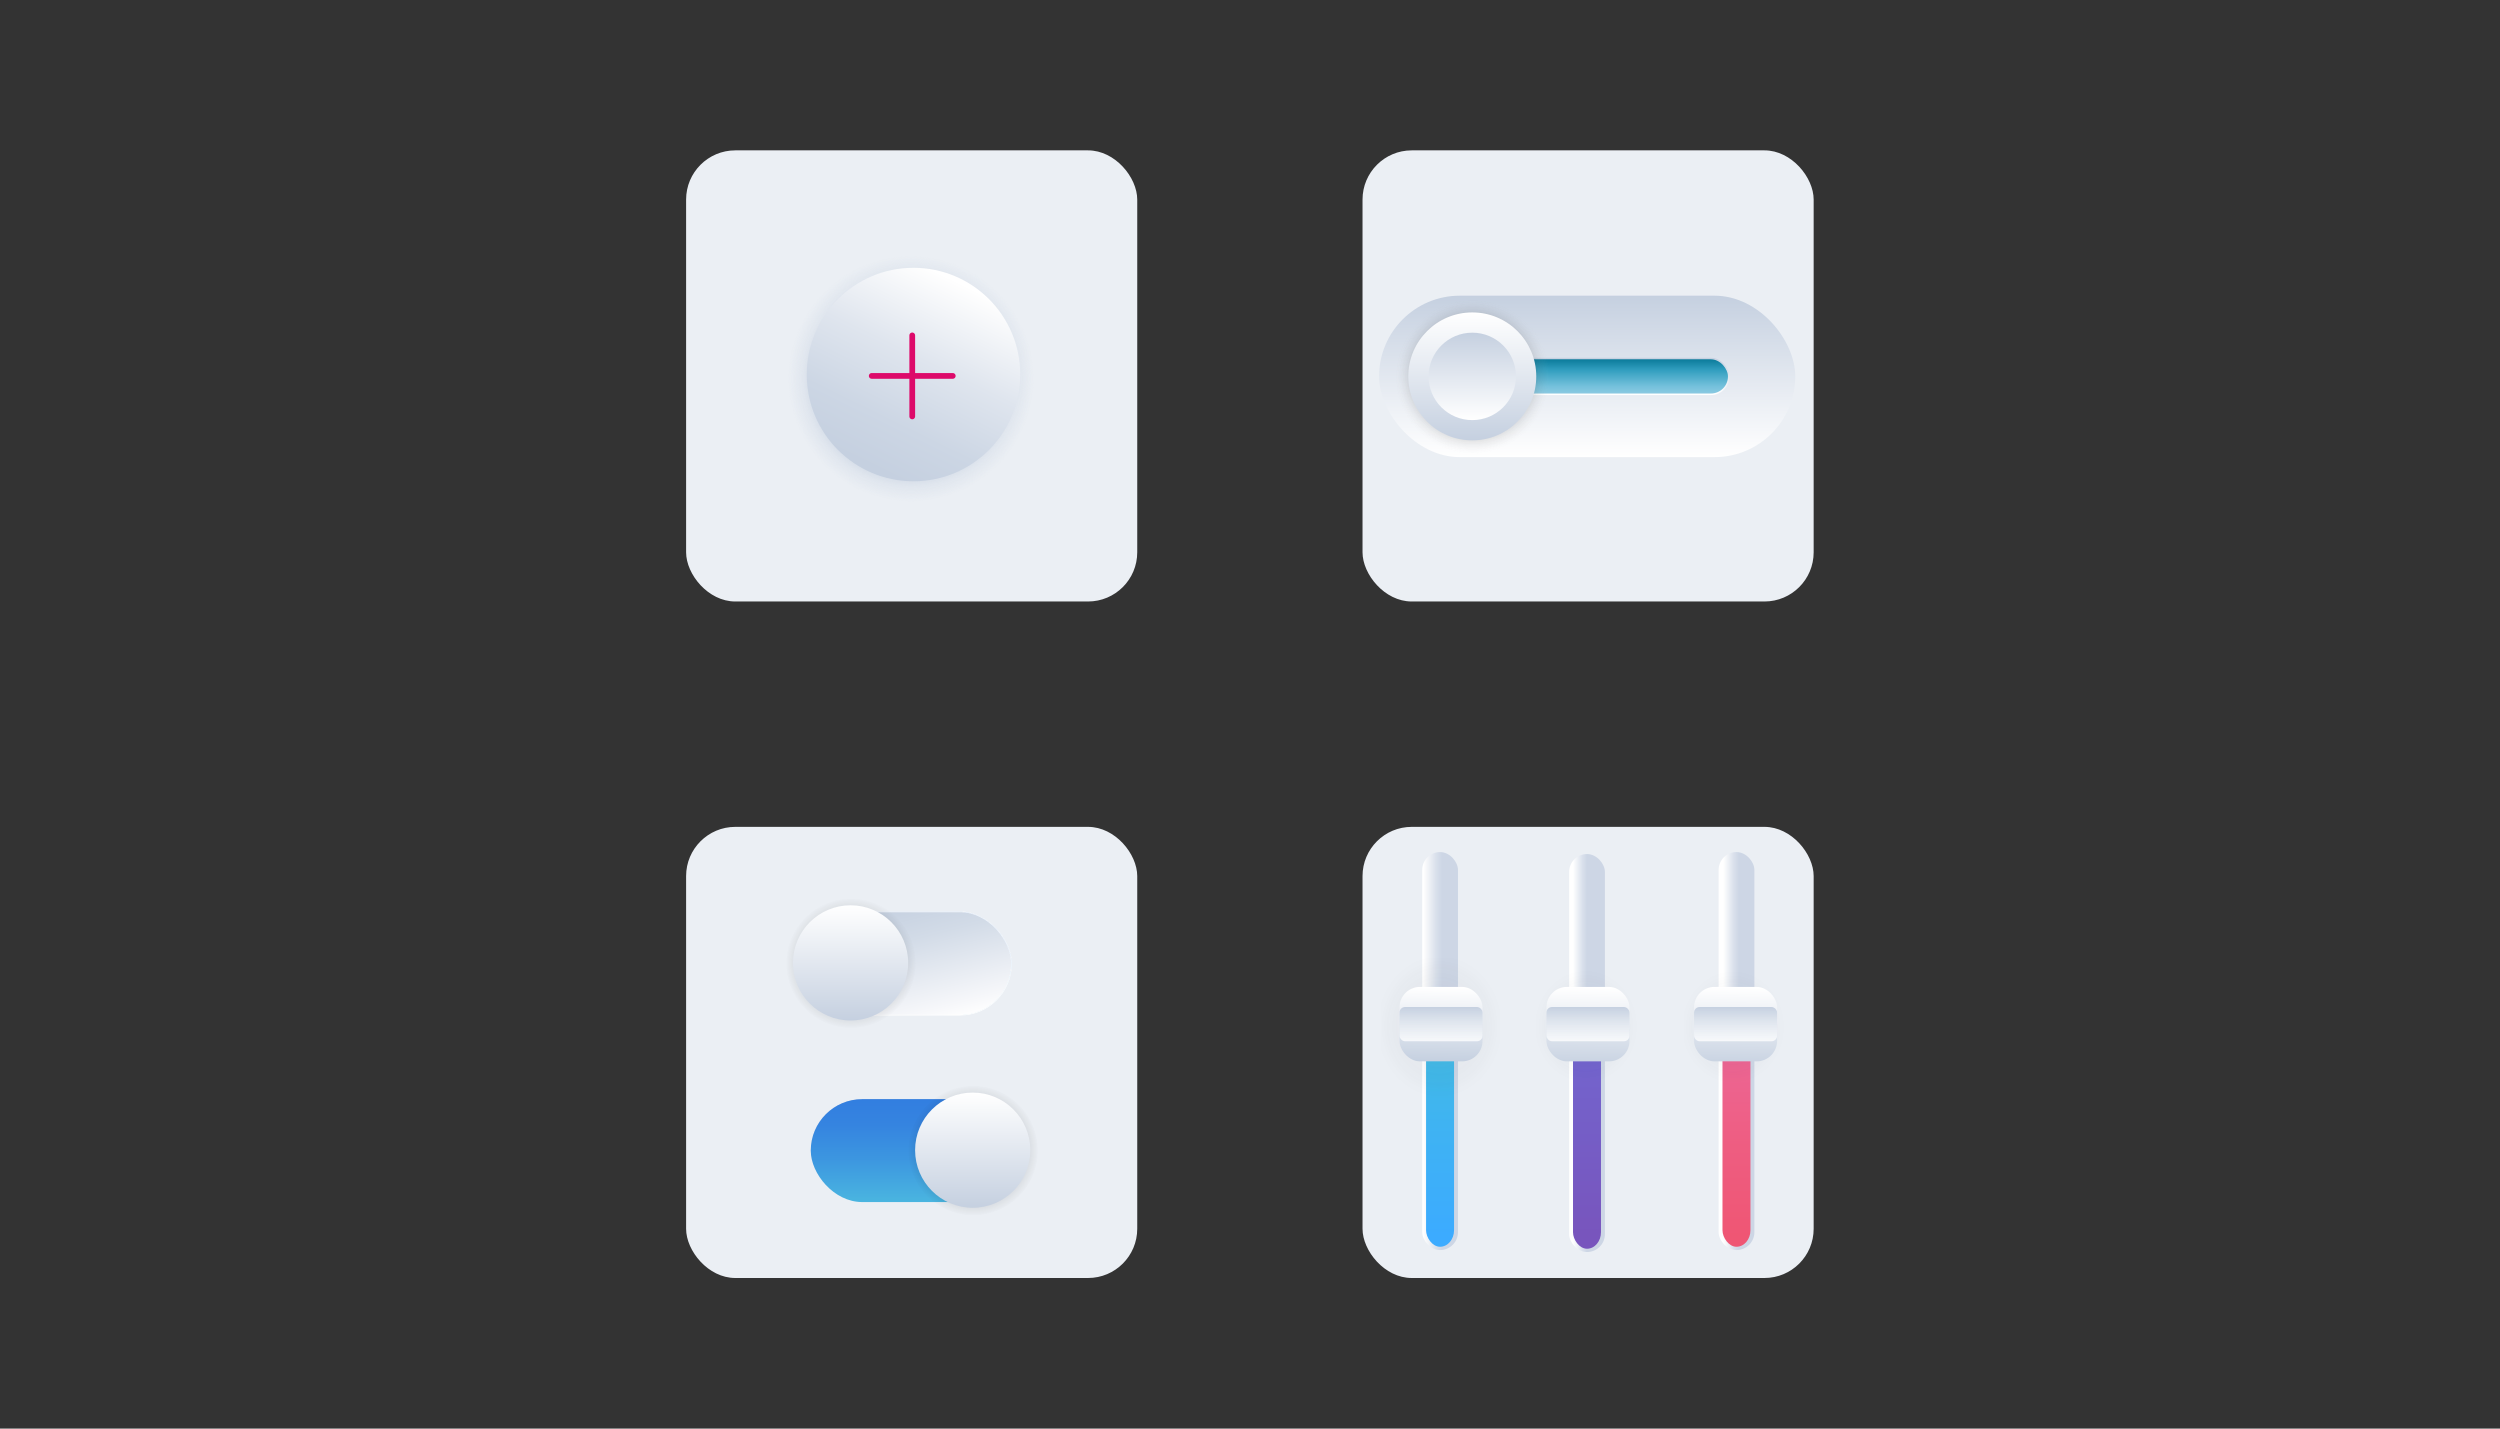 <svg id="eWnoKRItjU91" xmlns="http://www.w3.org/2000/svg" xmlns:xlink="http://www.w3.org/1999/xlink" viewBox="0 0 700 400" shape-rendering="geometricPrecision" text-rendering="geometricPrecision" width="700" height="400" style="background-color:#dee6ef">
<rect x="0" y="0" width="700" height="400" fill="#333333" stroke="none"/>
<style><![CDATA[
#eWnoKRItjU912_tr {animation: eWnoKRItjU912_tr__tr 4000ms linear infinite normal forwards}@keyframes eWnoKRItjU912_tr__tr { 0% {transform: translate(515.49px,470.68px) rotate(0deg)} 12.5% {transform: translate(515.49px,470.68px) rotate(-90deg)} 22.5% {transform: translate(515.49px,470.68px) rotate(-90deg)} 37.5% {transform: translate(515.49px,470.68px) rotate(0deg)} 50% {transform: translate(515.49px,470.68px) rotate(0deg)} 62.5% {transform: translate(515.49px,470.68px) rotate(-90deg)} 72.5% {transform: translate(515.49px,470.68px) rotate(-90deg)} 87.5% {transform: translate(515.49px,470.68px) rotate(0deg)} 100% {transform: translate(515.49px,470.68px) rotate(0deg)}} #eWnoKRItjU913_tr {animation: eWnoKRItjU913_tr__tr 4000ms linear infinite normal forwards}@keyframes eWnoKRItjU913_tr__tr { 0% {transform: translate(503.39px,483.135px) rotate(0deg);animation-timing-function: cubic-bezier(0.55,0.49,0.45,0.94)} 12.5% {transform: translate(503.39px,483.135px) rotate(-45.042deg)} 22.5% {transform: translate(503.39px,483.135px) rotate(-45.042deg)} 37.5% {transform: translate(503.39px,483.135px) rotate(0.025deg)} 50% {transform: translate(503.39px,483.135px) rotate(0deg);animation-timing-function: cubic-bezier(0.55,0.49,0.45,0.94)} 62.5% {transform: translate(503.39px,483.135px) rotate(-45.042deg)} 72.5% {transform: translate(503.39px,483.135px) rotate(-45.042deg)} 87.5% {transform: translate(503.39px,483.135px) rotate(0.025deg)} 100% {transform: translate(503.39px,483.135px) rotate(0.025deg)}} #eWnoKRItjU921_to {animation: eWnoKRItjU921_to__to 4000ms linear infinite normal forwards}@keyframes eWnoKRItjU921_to__to { 0% {transform: translate(301px,811.223px);animation-timing-function: cubic-bezier(0,0,0.58,1)} 12.5% {transform: translate(301px,761.346px)} 100% {transform: translate(301px,761.346px)}} #eWnoKRItjU926_to {animation: eWnoKRItjU926_to__to 4000ms linear infinite normal forwards}@keyframes eWnoKRItjU926_to__to { 0% {transform: translate(747px,798.338px)} 25% {transform: translate(747px,798.338px);animation-timing-function: cubic-bezier(0,0,0.345,0.995)} 37.5% {transform: translate(748px,807.98px);animation-timing-function: cubic-bezier(0,0,0.345,0.995)} 62.5% {transform: translate(748px,618.807px);animation-timing-function: cubic-bezier(0,0,0.345,0.995)} 87.5% {transform: translate(748px,618.807px)} 100% {transform: translate(751.424px,810.437px)}} #eWnoKRItjU931_to {animation: eWnoKRItjU931_to__to 4000ms linear infinite normal forwards}@keyframes eWnoKRItjU931_to__to { 0% {transform: translate(526.688px,817.405px)} 25% {transform: translate(526.688px,817.405px)} 37.5% {transform: translate(526.688px,916.103px);animation-timing-function: cubic-bezier(0,0,0.345,0.995)} 75% {transform: translate(526.688px,916.103px)} 87.5% {transform: translate(526.688px,815.935px)} 100% {transform: translate(526.688px,815.935px)}} #eWnoKRItjU932_to {animation: eWnoKRItjU932_to__to 4000ms linear infinite normal forwards}@keyframes eWnoKRItjU932_to__to { 0% {transform: translate(300px,449.38px);animation-timing-function: cubic-bezier(0,0,0.58,1)} 12.5% {transform: translate(300px,398px);animation-timing-function: cubic-bezier(0,0,0.58,1)} 62.5% {transform: translate(300px,398px)} 75% {transform: translate(300px,449.509px)} 100% {transform: translate(300px,449.509px)}} #eWnoKRItjU936_to {animation: eWnoKRItjU936_to__to 4000ms linear infinite normal forwards}@keyframes eWnoKRItjU936_to__to { 0% {transform: translate(523px,449.38px)} 25% {transform: translate(523px,449.38px)} 37.5% {transform: translate(523px,548.75px);animation-timing-function: cubic-bezier(0,0,0.345,0.995)} 60% {transform: translate(523px,548.75px);animation-timing-function: cubic-bezier(0,0,0.345,0.995)} 75% {transform: translate(523px,548.75px)} 87.5% {transform: translate(523px,449.509px)} 100% {transform: translate(523px,449.509px)}} #eWnoKRItjU940_to {animation: eWnoKRItjU940_to__to 4000ms linear infinite normal forwards}@keyframes eWnoKRItjU940_to__to { 0% {transform: translate(747px,449.38px)} 37.5% {transform: translate(747px,449.38px)} 62.5% {transform: translate(747px,260.973px);animation-timing-function: cubic-bezier(0,0,0.39,1.005)} 87.5% {transform: translate(747px,260.973px);animation-timing-function: cubic-bezier(0,0,0.39,1.005)} 100% {transform: translate(746.985px,449.38px)}} #eWnoKRItjU949 {animation: eWnoKRItjU949_c_o 4000ms linear infinite normal forwards}@keyframes eWnoKRItjU949_c_o { 0% {opacity: 0;animation-timing-function: cubic-bezier(0,0,0,0.995)} 25% {opacity: 1;animation-timing-function: cubic-bezier(0,0,0,0.995)} 50% {opacity: 0;animation-timing-function: cubic-bezier(0,0,0,0.995)} 75% {opacity: 1;animation-timing-function: cubic-bezier(0,0,0,0.995)} 100% {opacity: 0}} #eWnoKRItjU952_to {animation: eWnoKRItjU952_to__to 4000ms linear infinite normal forwards}@keyframes eWnoKRItjU952_to__to { 0% {transform: translate(336.204px,478px);animation-timing-function: cubic-bezier(0,0,0.005,1)} 25% {transform: translate(665px,478px);animation-timing-function: cubic-bezier(0,0,0,0.995)} 50% {transform: translate(336.204px,478px);animation-timing-function: cubic-bezier(0,0,0.005,1)} 75% {transform: translate(665px,478px);animation-timing-function: cubic-bezier(0,0,0,0.995)} 100% {transform: translate(336.204px,478px)}} #eWnoKRItjU960 {animation: eWnoKRItjU960_c_o 4000ms linear infinite normal forwards}@keyframes eWnoKRItjU960_c_o { 0% {opacity: 1;animation-timing-function: cubic-bezier(0,0,0.01,0.995)} 25% {opacity: 0} 50% {opacity: 1;animation-timing-function: cubic-bezier(0,0,0.01,0.995)} 75% {opacity: 0} 100% {opacity: 1}} #eWnoKRItjU962_to {animation: eWnoKRItjU962_to__to 4000ms linear infinite normal forwards}@keyframes eWnoKRItjU962_to__to { 0% {transform: translate(394.62px,348.08px);animation-timing-function: cubic-bezier(0,0,0.01,0.995)} 25% {transform: translate(571.99px,348.08px);animation-timing-function: cubic-bezier(0,0,0.21,1)} 50% {transform: translate(394.62px,348.08px);animation-timing-function: cubic-bezier(0,0,0.01,0.995)} 75% {transform: translate(571.99px,348.08px);animation-timing-function: cubic-bezier(0,0,0.21,1)} 100% {transform: translate(394.62px,348.08px)}} #eWnoKRItjU968 {animation: eWnoKRItjU968_c_o 4000ms linear infinite normal forwards}@keyframes eWnoKRItjU968_c_o { 0% {opacity: 1;animation-timing-function: cubic-bezier(0,0,0.01,0.995)} 25% {opacity: 0} 50% {opacity: 1} 75% {opacity: 0} 100% {opacity: 1}} #eWnoKRItjU970_to {animation: eWnoKRItjU970_to__to 4000ms linear infinite normal forwards}@keyframes eWnoKRItjU970_to__to { 0% {transform: translate(572.62px,621.08px);animation-timing-function: cubic-bezier(0,0,0.01,0.995)} 25% {transform: translate(394.638px,621.08px);animation-timing-function: cubic-bezier(0,0,0.01,0.995)} 50% {transform: translate(572.62px,621.08px);animation-timing-function: cubic-bezier(0,0,0.01,0.995)} 75% {transform: translate(394.638px,621.08px);animation-timing-function: cubic-bezier(0,0,0.01,0.995)} 100% {transform: translate(572.62px,621.08px)}}
]]></style>
<defs><radialGradient id="eWnoKRItjU911-fill" cx="0" cy="0" r="308.708" spreadMethod="pad" gradientUnits="userSpaceOnUse" gradientTransform="translate(0 0)"><stop id="eWnoKRItjU911-fill-0" offset="3%" stop-color="#fff"/><stop id="eWnoKRItjU911-fill-1" offset="49%" stop-color="#c5d0e0"/><stop id="eWnoKRItjU911-fill-2" offset="64%" stop-color="rgba(197,208,224,0.95)"/><stop id="eWnoKRItjU911-fill-3" offset="78%" stop-color="rgba(197,208,224,0.88)"/><stop id="eWnoKRItjU911-fill-4" offset="88%" stop-color="rgba(197,208,224,0.34)"/><stop id="eWnoKRItjU911-fill-5" offset="95%" stop-color="rgba(197,208,224,0.14)"/><stop id="eWnoKRItjU911-fill-6" offset="100%" stop-color="rgba(197,208,224,0)"/></radialGradient><linearGradient id="eWnoKRItjU912-fill" x1="-116.4" y1="237.77" x2="117.39" y2="-239.8" spreadMethod="pad" gradientUnits="userSpaceOnUse" gradientTransform="translate(0 0)"><stop id="eWnoKRItjU912-fill-0" offset="0%" stop-color="#c5d0e0"/><stop id="eWnoKRItjU912-fill-1" offset="24%" stop-color="#ccd6e4"/><stop id="eWnoKRItjU912-fill-2" offset="58%" stop-color="#dfe5ee"/><stop id="eWnoKRItjU912-fill-3" offset="99%" stop-color="#fefefe"/><stop id="eWnoKRItjU912-fill-4" offset="100%" stop-color="#fff"/></linearGradient><linearGradient id="eWnoKRItjU917-fill" x1="1.88" y1="302" x2="30.06" y2="302" spreadMethod="pad" gradientUnits="userSpaceOnUse" gradientTransform="translate(0 0)"><stop id="eWnoKRItjU917-fill-0" offset="0%" stop-color="#fff"/><stop id="eWnoKRItjU917-fill-1" offset="2%" stop-color="#fefefe"/><stop id="eWnoKRItjU917-fill-2" offset="66%" stop-color="#dae1ec"/><stop id="eWnoKRItjU917-fill-3" offset="100%" stop-color="#cdd6e5"/></linearGradient><linearGradient id="eWnoKRItjU919-fill" x1="14.73" y1="9.06" x2="15.26" y2="578.14" spreadMethod="pad" gradientUnits="userSpaceOnUse" gradientTransform="translate(0 0)"><stop id="eWnoKRItjU919-fill-0" offset="0%" stop-color="#4acfc4"/><stop id="eWnoKRItjU919-fill-1" offset="15%" stop-color="#48c9ce"/><stop id="eWnoKRItjU919-fill-2" offset="70%" stop-color="#3fb3f2"/><stop id="eWnoKRItjU919-fill-3" offset="100%" stop-color="#3cabff"/></linearGradient><linearGradient id="eWnoKRItjU922-fill" x1="7.15" y1="302" x2="30.91" y2="302" spreadMethod="pad" gradientUnits="userSpaceOnUse" gradientTransform="translate(0 0)"><stop id="eWnoKRItjU922-fill-0" offset="0%" stop-color="#fff"/><stop id="eWnoKRItjU922-fill-1" offset="2%" stop-color="#fefefe"/><stop id="eWnoKRItjU922-fill-2" offset="66%" stop-color="#dae1ec"/><stop id="eWnoKRItjU922-fill-3" offset="100%" stop-color="#cdd6e5"/></linearGradient><linearGradient id="eWnoKRItjU924-fill" x1="14.73" y1="9.06" x2="15.26" y2="578.14" spreadMethod="pad" gradientUnits="userSpaceOnUse" gradientTransform="translate(0 0)"><stop id="eWnoKRItjU924-fill-0" offset="0%" stop-color="#ea7cc1"/><stop id="eWnoKRItjU924-fill-1" offset="31%" stop-color="#ec6ea5"/><stop id="eWnoKRItjU924-fill-2" offset="76%" stop-color="#ee5d81"/><stop id="eWnoKRItjU924-fill-3" offset="100%" stop-color="#ef5674"/></linearGradient><linearGradient id="eWnoKRItjU927-fill" x1="5.97" y1="302" x2="27.11" y2="302" spreadMethod="pad" gradientUnits="userSpaceOnUse" gradientTransform="translate(0 0)"><stop id="eWnoKRItjU927-fill-0" offset="0%" stop-color="#fff"/><stop id="eWnoKRItjU927-fill-1" offset="2%" stop-color="#fefefe"/><stop id="eWnoKRItjU927-fill-2" offset="66%" stop-color="#dae1ec"/><stop id="eWnoKRItjU927-fill-3" offset="100%" stop-color="#cdd6e5"/></linearGradient><linearGradient id="eWnoKRItjU929-fill" x1="14.73" y1="9.06" x2="15.26" y2="578.14" spreadMethod="pad" gradientUnits="userSpaceOnUse" gradientTransform="translate(0 0)"><stop id="eWnoKRItjU929-fill-0" offset="0%" stop-color="#6c7ae8"/><stop id="eWnoKRItjU929-fill-1" offset="61%" stop-color="#7461ca"/><stop id="eWnoKRItjU929-fill-2" offset="99%" stop-color="#7855bd"/></linearGradient><radialGradient id="eWnoKRItjU933-fill" cx="0" cy="0" r="84.32" spreadMethod="pad" gradientUnits="userSpaceOnUse" gradientTransform="matrix(1.01 0 0 1.1 76.873 87.203)"><stop id="eWnoKRItjU933-fill-0" offset="0%" stop-color="#c5d0e0"/><stop id="eWnoKRItjU933-fill-1" offset="2%" stop-color="rgba(192,203,218,0.98)"/><stop id="eWnoKRItjU933-fill-2" offset="29%" stop-color="rgba(125,132,142,0.63)"/><stop id="eWnoKRItjU933-fill-3" offset="54%" stop-color="rgba(71,75,81,0.36)"/><stop id="eWnoKRItjU933-fill-4" offset="75%" stop-color="rgba(33,34,37,0.2)"/><stop id="eWnoKRItjU933-fill-5" offset="91%" stop-color="rgba(9,9,10,0.04)"/><stop id="eWnoKRItjU933-fill-6" offset="100%" stop-color="rgba(0,0,0,0)"/></radialGradient><linearGradient id="eWnoKRItjU934-fill" x1="62" y1="113" x2="63.74" y2="1.21" spreadMethod="pad" gradientUnits="userSpaceOnUse" gradientTransform="translate(0 0)"><stop id="eWnoKRItjU934-fill-0" offset="0%" stop-color="#c5d0e0"/><stop id="eWnoKRItjU934-fill-1" offset="100%" stop-color="#fff"/></linearGradient><linearGradient id="eWnoKRItjU935-fill" x1="63" y1="0" x2="63" y2="52" spreadMethod="pad" gradientUnits="userSpaceOnUse" gradientTransform="translate(0 0)"><stop id="eWnoKRItjU935-fill-0" offset="0%" stop-color="#c5d0e0"/><stop id="eWnoKRItjU935-fill-1" offset="100%" stop-color="rgba(255,255,255,0.8)"/></linearGradient><radialGradient id="eWnoKRItjU937-fill" cx="0" cy="0" r="79.77" spreadMethod="pad" gradientUnits="userSpaceOnUse" gradientTransform="matrix(1.01 0 0 1.1 76.042 87.203)"><stop id="eWnoKRItjU937-fill-0" offset="0%" stop-color="#c5d0e0"/><stop id="eWnoKRItjU937-fill-1" offset="2%" stop-color="rgba(192,203,218,0.98)"/><stop id="eWnoKRItjU937-fill-2" offset="29%" stop-color="rgba(125,132,142,0.63)"/><stop id="eWnoKRItjU937-fill-3" offset="54%" stop-color="rgba(71,75,81,0.36)"/><stop id="eWnoKRItjU937-fill-4" offset="75%" stop-color="rgba(33,34,37,0.17)"/><stop id="eWnoKRItjU937-fill-5" offset="91%" stop-color="rgba(9,9,10,0.04)"/><stop id="eWnoKRItjU937-fill-6" offset="100%" stop-color="rgba(0,0,0,0)"/></radialGradient><linearGradient id="eWnoKRItjU938-fill" x1="62.1" y1="124.06" x2="63.74" y2="1.21" spreadMethod="pad" gradientUnits="userSpaceOnUse" gradientTransform="translate(0 0)"><stop id="eWnoKRItjU938-fill-0" offset="0%" stop-color="#c5d0e0"/><stop id="eWnoKRItjU938-fill-1" offset="100%" stop-color="#fff"/></linearGradient><linearGradient id="eWnoKRItjU939-fill" x1="63" y1="0" x2="63" y2="52" spreadMethod="pad" gradientUnits="userSpaceOnUse" gradientTransform="translate(0 0)"><stop id="eWnoKRItjU939-fill-0" offset="0%" stop-color="#c5d0e0"/><stop id="eWnoKRItjU939-fill-1" offset="100%" stop-color="rgba(255,255,255,0.8)"/></linearGradient><radialGradient id="eWnoKRItjU941-fill" cx="0" cy="0" r="79.77" spreadMethod="pad" gradientUnits="userSpaceOnUse" gradientTransform="matrix(1.01 0 0 1.1 75.212 87.203)"><stop id="eWnoKRItjU941-fill-0" offset="0%" stop-color="#c5d0e0"/><stop id="eWnoKRItjU941-fill-1" offset="2%" stop-color="rgba(192,203,218,0.98)"/><stop id="eWnoKRItjU941-fill-2" offset="29%" stop-color="rgba(125,132,142,0.63)"/><stop id="eWnoKRItjU941-fill-3" offset="54%" stop-color="rgba(71,75,81,0.36)"/><stop id="eWnoKRItjU941-fill-4" offset="75%" stop-color="rgba(33,34,37,0.17)"/><stop id="eWnoKRItjU941-fill-5" offset="91%" stop-color="rgba(9,9,10,0.04)"/><stop id="eWnoKRItjU941-fill-6" offset="100%" stop-color="rgba(0,0,0,0)"/></radialGradient><linearGradient id="eWnoKRItjU942-fill" x1="62.1" y1="124.06" x2="63.74" y2="1.21" spreadMethod="pad" gradientUnits="userSpaceOnUse" gradientTransform="translate(0 0)"><stop id="eWnoKRItjU942-fill-0" offset="0%" stop-color="#c5d0e0"/><stop id="eWnoKRItjU942-fill-1" offset="100%" stop-color="#fff"/></linearGradient><linearGradient id="eWnoKRItjU943-fill" x1="63" y1="0" x2="63" y2="52" spreadMethod="pad" gradientUnits="userSpaceOnUse" gradientTransform="translate(0 0)"><stop id="eWnoKRItjU943-fill-0" offset="0%" stop-color="#c5d0e0"/><stop id="eWnoKRItjU943-fill-1" offset="100%" stop-color="rgba(255,255,255,0.8)"/></linearGradient><linearGradient id="eWnoKRItjU946-fill" x1="272" y1="211" x2="272" y2="0" spreadMethod="pad" gradientUnits="userSpaceOnUse" gradientTransform="translate(0 0)"><stop id="eWnoKRItjU946-fill-0" offset="0%" stop-color="#fff"/><stop id="eWnoKRItjU946-fill-1" offset="100%" stop-color="#c5d0e0"/></linearGradient><linearGradient id="eWnoKRItjU948-fill" x1="185" y1="0" x2="185" y2="46.75" spreadMethod="pad" gradientUnits="userSpaceOnUse" gradientTransform="translate(0 0)"><stop id="eWnoKRItjU948-fill-0" offset="0%" stop-color="#087898"/><stop id="eWnoKRItjU948-fill-1" offset="32%" stop-color="#319ebf"/><stop id="eWnoKRItjU948-fill-2" offset="78%" stop-color="#75c1dc"/><stop id="eWnoKRItjU948-fill-3" offset="100%" stop-color="#8dcae2"/></linearGradient><linearGradient id="eWnoKRItjU948-stroke" x1="0.534" y1="0" x2="0.534" y2="1" spreadMethod="pad" gradientUnits="objectBoundingBox" gradientTransform="translate(0 0)"><stop id="eWnoKRItjU948-stroke-0" offset="0%" stop-color="#c7d1e1"/><stop id="eWnoKRItjU948-stroke-1" offset="100%" stop-color="#fff"/></linearGradient><linearGradient id="eWnoKRItjU950-fill" x1="185" y1="0" x2="185" y2="46.75" spreadMethod="pad" gradientUnits="userSpaceOnUse" gradientTransform="translate(0 0)"><stop id="eWnoKRItjU950-fill-0" offset="0%" stop-color="#9f0042"/><stop id="eWnoKRItjU950-fill-1" offset="58%" stop-color="#ef2669"/><stop id="eWnoKRItjU950-fill-2" offset="100%" stop-color="#ff3e73"/></linearGradient><linearGradient id="eWnoKRItjU950-stroke" x1="0.457" y1="0" x2="0.457" y2="1" spreadMethod="pad" gradientUnits="objectBoundingBox" gradientTransform="translate(0 0)"><stop id="eWnoKRItjU950-stroke-0" offset="0%" stop-color="#c7d1e1"/><stop id="eWnoKRItjU950-stroke-1" offset="100%" stop-color="#fff"/></linearGradient><radialGradient id="eWnoKRItjU954-fill" cx="0" cy="0" r="94" spreadMethod="pad" gradientUnits="userSpaceOnUse" gradientTransform="translate(0 0)"><stop id="eWnoKRItjU954-fill-0" offset="1%" stop-color="#232323"/><stop id="eWnoKRItjU954-fill-1" offset="81%" stop-color="rgba(64,64,64,0.2)"/><stop id="eWnoKRItjU954-fill-2" offset="100%" stop-color="rgba(195,195,195,0)"/></radialGradient><linearGradient id="eWnoKRItjU955-fill" x1="0.01" y1="83.62" x2="0.01" y2="-83.63" spreadMethod="pad" gradientUnits="userSpaceOnUse" gradientTransform="translate(0 0)"><stop id="eWnoKRItjU955-fill-0" offset="0%" stop-color="#c5d0e0"/><stop id="eWnoKRItjU955-fill-1" offset="100%" stop-color="#fff"/></linearGradient><linearGradient id="eWnoKRItjU956-fill" x1="0" y1="-57.15" x2="0" y2="57.14" spreadMethod="pad" gradientUnits="userSpaceOnUse" gradientTransform="translate(0 0)"><stop id="eWnoKRItjU956-fill-0" offset="0%" stop-color="#c5d0e0"/><stop id="eWnoKRItjU956-fill-1" offset="100%" stop-color="#fff"/></linearGradient><linearGradient id="eWnoKRItjU959-fill" x1="146.27" y1="150" x2="146.27" y2="0" spreadMethod="pad" gradientUnits="userSpaceOnUse" gradientTransform="translate(0 0)"><stop id="eWnoKRItjU959-fill-0" offset="0%" stop-color="#4ab5e0"/><stop id="eWnoKRItjU959-fill-1" offset="3%" stop-color="#49b3e0"/><stop id="eWnoKRItjU959-fill-2" offset="42%" stop-color="#3c96e0"/><stop id="eWnoKRItjU959-fill-3" offset="75%" stop-color="#3584e0"/><stop id="eWnoKRItjU959-fill-4" offset="100%" stop-color="#327ee0"/></linearGradient><linearGradient id="eWnoKRItjU961-fill" x1="170.03" y1="168.07" x2="124.28" y2="-11.13" spreadMethod="pad" gradientUnits="userSpaceOnUse" gradientTransform="translate(0 0)"><stop id="eWnoKRItjU961-fill-0" offset="0%" stop-color="#fff"/><stop id="eWnoKRItjU961-fill-1" offset="13%" stop-color="#f6f7fa"/><stop id="eWnoKRItjU961-fill-2" offset="70%" stop-color="#d2dbe7"/><stop id="eWnoKRItjU961-fill-3" offset="100%" stop-color="#c5d0e0"/></linearGradient><radialGradient id="eWnoKRItjU964-fill" cx="0" cy="0" r="95.22" spreadMethod="pad" gradientUnits="userSpaceOnUse" gradientTransform="matrix(0.957 -0.29 0.29 0.957 -0.01 0.034)"><stop id="eWnoKRItjU964-fill-0" offset="0%" stop-color="rgba(77,77,77,0)"/><stop id="eWnoKRItjU964-fill-1" offset="79%" stop-color="rgba(0,0,0,0.1)"/><stop id="eWnoKRItjU964-fill-2" offset="100%" stop-color="rgba(0,0,0,0)"/></radialGradient><linearGradient id="eWnoKRItjU965-fill" x1="0" y1="83.96" x2="0" y2="-83.96" spreadMethod="pad" gradientUnits="userSpaceOnUse" gradientTransform="translate(0 0)"><stop id="eWnoKRItjU965-fill-0" offset="0%" stop-color="#c5d0e0"/><stop id="eWnoKRItjU965-fill-1" offset="100%" stop-color="#fff"/></linearGradient><linearGradient id="eWnoKRItjU967-fill" x1="170.03" y1="168.07" x2="124.28" y2="-11.13" spreadMethod="pad" gradientUnits="userSpaceOnUse" gradientTransform="translate(0 0)"><stop id="eWnoKRItjU967-fill-0" offset="0%" stop-color="#fff"/><stop id="eWnoKRItjU967-fill-1" offset="13%" stop-color="#f6f7fa"/><stop id="eWnoKRItjU967-fill-2" offset="70%" stop-color="#d2dbe7"/><stop id="eWnoKRItjU967-fill-3" offset="100%" stop-color="#c5d0e0"/></linearGradient><linearGradient id="eWnoKRItjU969-fill" x1="146.27" y1="150" x2="146.27" y2="0" spreadMethod="pad" gradientUnits="userSpaceOnUse" gradientTransform="translate(0 0)"><stop id="eWnoKRItjU969-fill-0" offset="0%" stop-color="#4ab5e0"/><stop id="eWnoKRItjU969-fill-1" offset="3%" stop-color="#49b3e0"/><stop id="eWnoKRItjU969-fill-2" offset="42%" stop-color="#3c96e0"/><stop id="eWnoKRItjU969-fill-3" offset="75%" stop-color="#3584e0"/><stop id="eWnoKRItjU969-fill-4" offset="100%" stop-color="#327ee0"/></linearGradient><radialGradient id="eWnoKRItjU972-fill" cx="0" cy="0" r="95.64" spreadMethod="pad" gradientUnits="userSpaceOnUse" gradientTransform="translate(0 0)"><stop id="eWnoKRItjU972-fill-0" offset="1%" stop-color="#000"/><stop id="eWnoKRItjU972-fill-1" offset="100%" stop-color="rgba(0,0,0,0)"/></radialGradient><linearGradient id="eWnoKRItjU973-fill" x1="0" y1="83.96" x2="0" y2="-83.96" spreadMethod="pad" gradientUnits="userSpaceOnUse" gradientTransform="translate(0 0)"><stop id="eWnoKRItjU973-fill-0" offset="0%" stop-color="#c5d0e0"/><stop id="eWnoKRItjU973-fill-1" offset="100%" stop-color="#fff"/></linearGradient></defs><g transform="matrix(.317 0 0 0.317 32.827-20.931)"><rect width="309.375" height="309.375" rx="33.75" ry="33.75" transform="matrix(1.288 0 0 1.288 502.47 198.841)" fill="#ebeff4" stroke-width="0"/><rect width="309.375" height="309.375" rx="33.75" ry="33.75" transform="matrix(1.288 0 0 1.288 502.47 796.385)" fill="#ebeff4" stroke-width="0"/><rect width="309.375" height="309.375" rx="33.75" ry="33.75" transform="matrix(1.288 0 0 1.288 1099.941 198.841)" fill="#ebeff4" stroke-width="0"/><rect width="309.375" height="309.375" rx="33.75" ry="33.75" transform="matrix(1.288 0 0 1.288 1099.941 796.385)" fill="#ebeff4" stroke-width="0"/><g transform="matrix(.418 0 0 0.418 488.959 198.962)"><g transform="matrix(.809 0 0 0.809 95.761 92.636)"><circle r="323.85" transform="matrix(1.04 0 0 1.04 509.039 481.62)" opacity="0.8" fill="url(#eWnoKRItjU911-fill)"/><g id="eWnoKRItjU912_tr" transform="translate(515.49,470.68) rotate(0)"><circle r="278.81" transform="translate(0,-0)" fill="url(#eWnoKRItjU912-fill)"/></g><g id="eWnoKRItjU913_tr" transform="translate(503.39,483.135) rotate(0)"><g transform="translate(-503.39,-483.135)"><line x1="503.39" y1="377.33" x2="503.39" y2="588.94" transform="translate(8.865-8.873)" fill="none" stroke="#dd0a6a" stroke-width="15" stroke-linecap="round" stroke-miterlimit="10"/><line x1="397.58" y1="483.14" x2="609.2" y2="483.14" transform="translate(8.865-8.873)" fill="none" stroke="#dd0a6a" stroke-width="15" stroke-linecap="round" stroke-miterlimit="10"/></g></g></g></g><g transform="matrix(.582 0 0 0.582 992.104 717.568)"><rect width="54.281" height="604" rx="27.14" ry="27.14" transform="translate(275.856 173.685)" fill="url(#eWnoKRItjU917-fill)"/><g mask="url(#eWnoKRItjU920)"><rect width="42.467" height="594" rx="25.09" ry="25.09" transform="translate(281.717 178.685)" fill="url(#eWnoKRItjU919-fill)"/><mask id="eWnoKRItjU920" mask-type="luminance" x="-150%" y="-150%" height="400%" width="400%"><g id="eWnoKRItjU921_to" transform="translate(301,811.223)"><rect width="156" height="646.259" rx="0" ry="0" transform="translate(-78,-323.13)" fill="#d2dbed" stroke-width="0"/></g></mask></g><rect width="54.281" height="604" rx="27.14" ry="27.14" transform="translate(725.717 173.685)" fill="url(#eWnoKRItjU922-fill)"/><g mask="url(#eWnoKRItjU925)"><rect width="42.467" height="594" rx="25.09" ry="25.09" transform="translate(731.578 178.685)" fill="url(#eWnoKRItjU924-fill)"/><mask id="eWnoKRItjU925" mask-type="luminance" x="-150%" y="-150%" height="400%" width="400%"><g id="eWnoKRItjU926_to" transform="translate(747,798.338)"><rect width="138.269" height="638.244" rx="0" ry="0" transform="translate(-69.135,-319.122)" fill="#d2dbed" stroke-width="0"/></g></mask></g><rect width="54.281" height="604" rx="27.14" ry="27.14" transform="translate(498.856 176.685)" fill="url(#eWnoKRItjU927-fill)"/><g mask="url(#eWnoKRItjU930)"><rect width="42.467" height="594" rx="25.09" ry="25.09" transform="translate(504.717 181.685)" fill="url(#eWnoKRItjU929-fill)"/><mask id="eWnoKRItjU930" mask-type="luminance" x="-150%" y="-150%" height="400%" width="400%"><g id="eWnoKRItjU931_to" transform="translate(526.688,817.405)"><rect width="120.623" height="654.275" rx="0" ry="0" transform="translate(-60.312,-327.137)" fill="#d2dbed" stroke-width="0"/></g></mask></g><g id="eWnoKRItjU932_to" transform="translate(300,449.38)"><g transform="translate(-300,-439)"><rect width="156" height="176" rx="31.09" ry="31.09" transform="matrix(1.155 0 0 1.195 213.373 323.493)" opacity="0.1" fill="url(#eWnoKRItjU933-fill)"/><rect width="126" height="113" rx="31.09" ry="31.09" transform="translate(241.438 367.935)" fill="url(#eWnoKRItjU934-fill)"/><rect width="126" height="52" rx="8.48" ry="8.48" transform="translate(241.438 398.435)" fill="url(#eWnoKRItjU935-fill)"/></g></g><g id="eWnoKRItjU936_to" transform="translate(523,449.38)"><g transform="translate(-523,-439)"><rect width="156" height="176" rx="31.09" ry="31.09" transform="translate(448.438 340.685)" opacity="0.1" fill="url(#eWnoKRItjU937-fill)"/><rect width="126" height="113" rx="31.09" ry="31.09" transform="translate(464.438 367.935)" fill="url(#eWnoKRItjU938-fill)"/><rect width="126" height="52" rx="8.48" ry="8.48" transform="translate(464.438 398.435)" fill="url(#eWnoKRItjU939-fill)"/></g></g><g id="eWnoKRItjU940_to" transform="translate(747,449.38)"><g transform="translate(-747,-439)"><rect width="156" height="176" rx="31.09" ry="31.09" transform="translate(672.438 341.555)" opacity="0.1" fill="url(#eWnoKRItjU941-fill)"/><rect width="126" height="113" rx="31.09" ry="31.09" transform="translate(688.438 367.935)" fill="url(#eWnoKRItjU942-fill)"/><rect width="126" height="52" rx="8.48" ry="8.48" transform="translate(688.438 398.435)" fill="url(#eWnoKRItjU943-fill)"/></g></g></g><g transform="matrix(.616 0 0 0.616 988.162 107.425)"><g transform="matrix(1.097 0 0 1.097-48.721-46.488)"><rect width="544" height="211" rx="105.5" ry="105.5" transform="translate(231.461 367.619)" fill="url(#eWnoKRItjU946-fill)"/></g><g transform="matrix(1.097 0 0 1.097-48.697-46.488)"><rect width="370" height="46.75" rx="23.37" ry="23.37" transform="translate(318.461 449.749)" fill="url(#eWnoKRItjU948-fill)" stroke="url(#eWnoKRItjU948-stroke)" stroke-width="2"/></g><g id="eWnoKRItjU949" transform="matrix(1.097 0 0 1.097-48.721-46.488)" opacity="0"><rect width="370" height="46.75" rx="23.37" ry="23.37" transform="translate(318.461 449.749)" fill="url(#eWnoKRItjU950-fill)" stroke="url(#eWnoKRItjU950-stroke)" stroke-width="2"/></g><g id="eWnoKRItjU952_to" transform="translate(336.204,478)"><g transform="translate(-665,-478)"><g transform="matrix(1.097 0 0 1.097-64.734-46.53)" opacity="0.7"><circle r="94" transform="matrix(1.072 0 0 1.072 667.961 473.559)" fill="url(#eWnoKRItjU954-fill)"/></g><circle r="83.63" transform="matrix(1.097 0 0 1.097 667.619 472.506)" fill="url(#eWnoKRItjU955-fill)"/><circle r="57.14" transform="matrix(1.097 0 0 1.097 667.619 472.506)" fill="url(#eWnoKRItjU956-fill)"/></g></g></g><g transform="matrix(.606 0 0 0.606 405.986 711.963)"><g><rect width="292.54" height="150" rx="75" ry="75" transform="translate(340.928 263.184)" fill="url(#eWnoKRItjU959-fill)"/></g><g id="eWnoKRItjU960"><rect width="292.55" height="150.4" rx="75" ry="75" transform="matrix(1 0 0 1.001 340.928 263.144)" fill="url(#eWnoKRItjU961-fill)" stroke="#fff"/></g><g id="eWnoKRItjU962_to" transform="translate(394.62,348.08)"><g transform="translate(-394.62,-348.08)"><g><circle r="94.38" transform="translate(399.568 338.184)" fill="url(#eWnoKRItjU964-fill)"/></g><circle r="83.96" transform="translate(398.938 337.554)" fill="url(#eWnoKRItjU965-fill)"/></g></g><g><rect width="292.54" height="150" rx="75" ry="75" transform="translate(340.928 536.184)" fill="url(#eWnoKRItjU967-fill)"/></g><g id="eWnoKRItjU968"><rect width="292.54" height="150" rx="75" ry="75" transform="translate(340.928 536.184)" fill="url(#eWnoKRItjU969-fill)"/></g><g id="eWnoKRItjU970_to" transform="translate(572.62,621.08)"><g transform="translate(-572.62,-621.08)"><g><circle r="94.38" transform="translate(577.568 611.184)" opacity="0.5" fill="url(#eWnoKRItjU972-fill)"/></g><circle r="83.96" transform="translate(576.938 610.554)" fill="url(#eWnoKRItjU973-fill)"/></g></g></g></g></svg>
